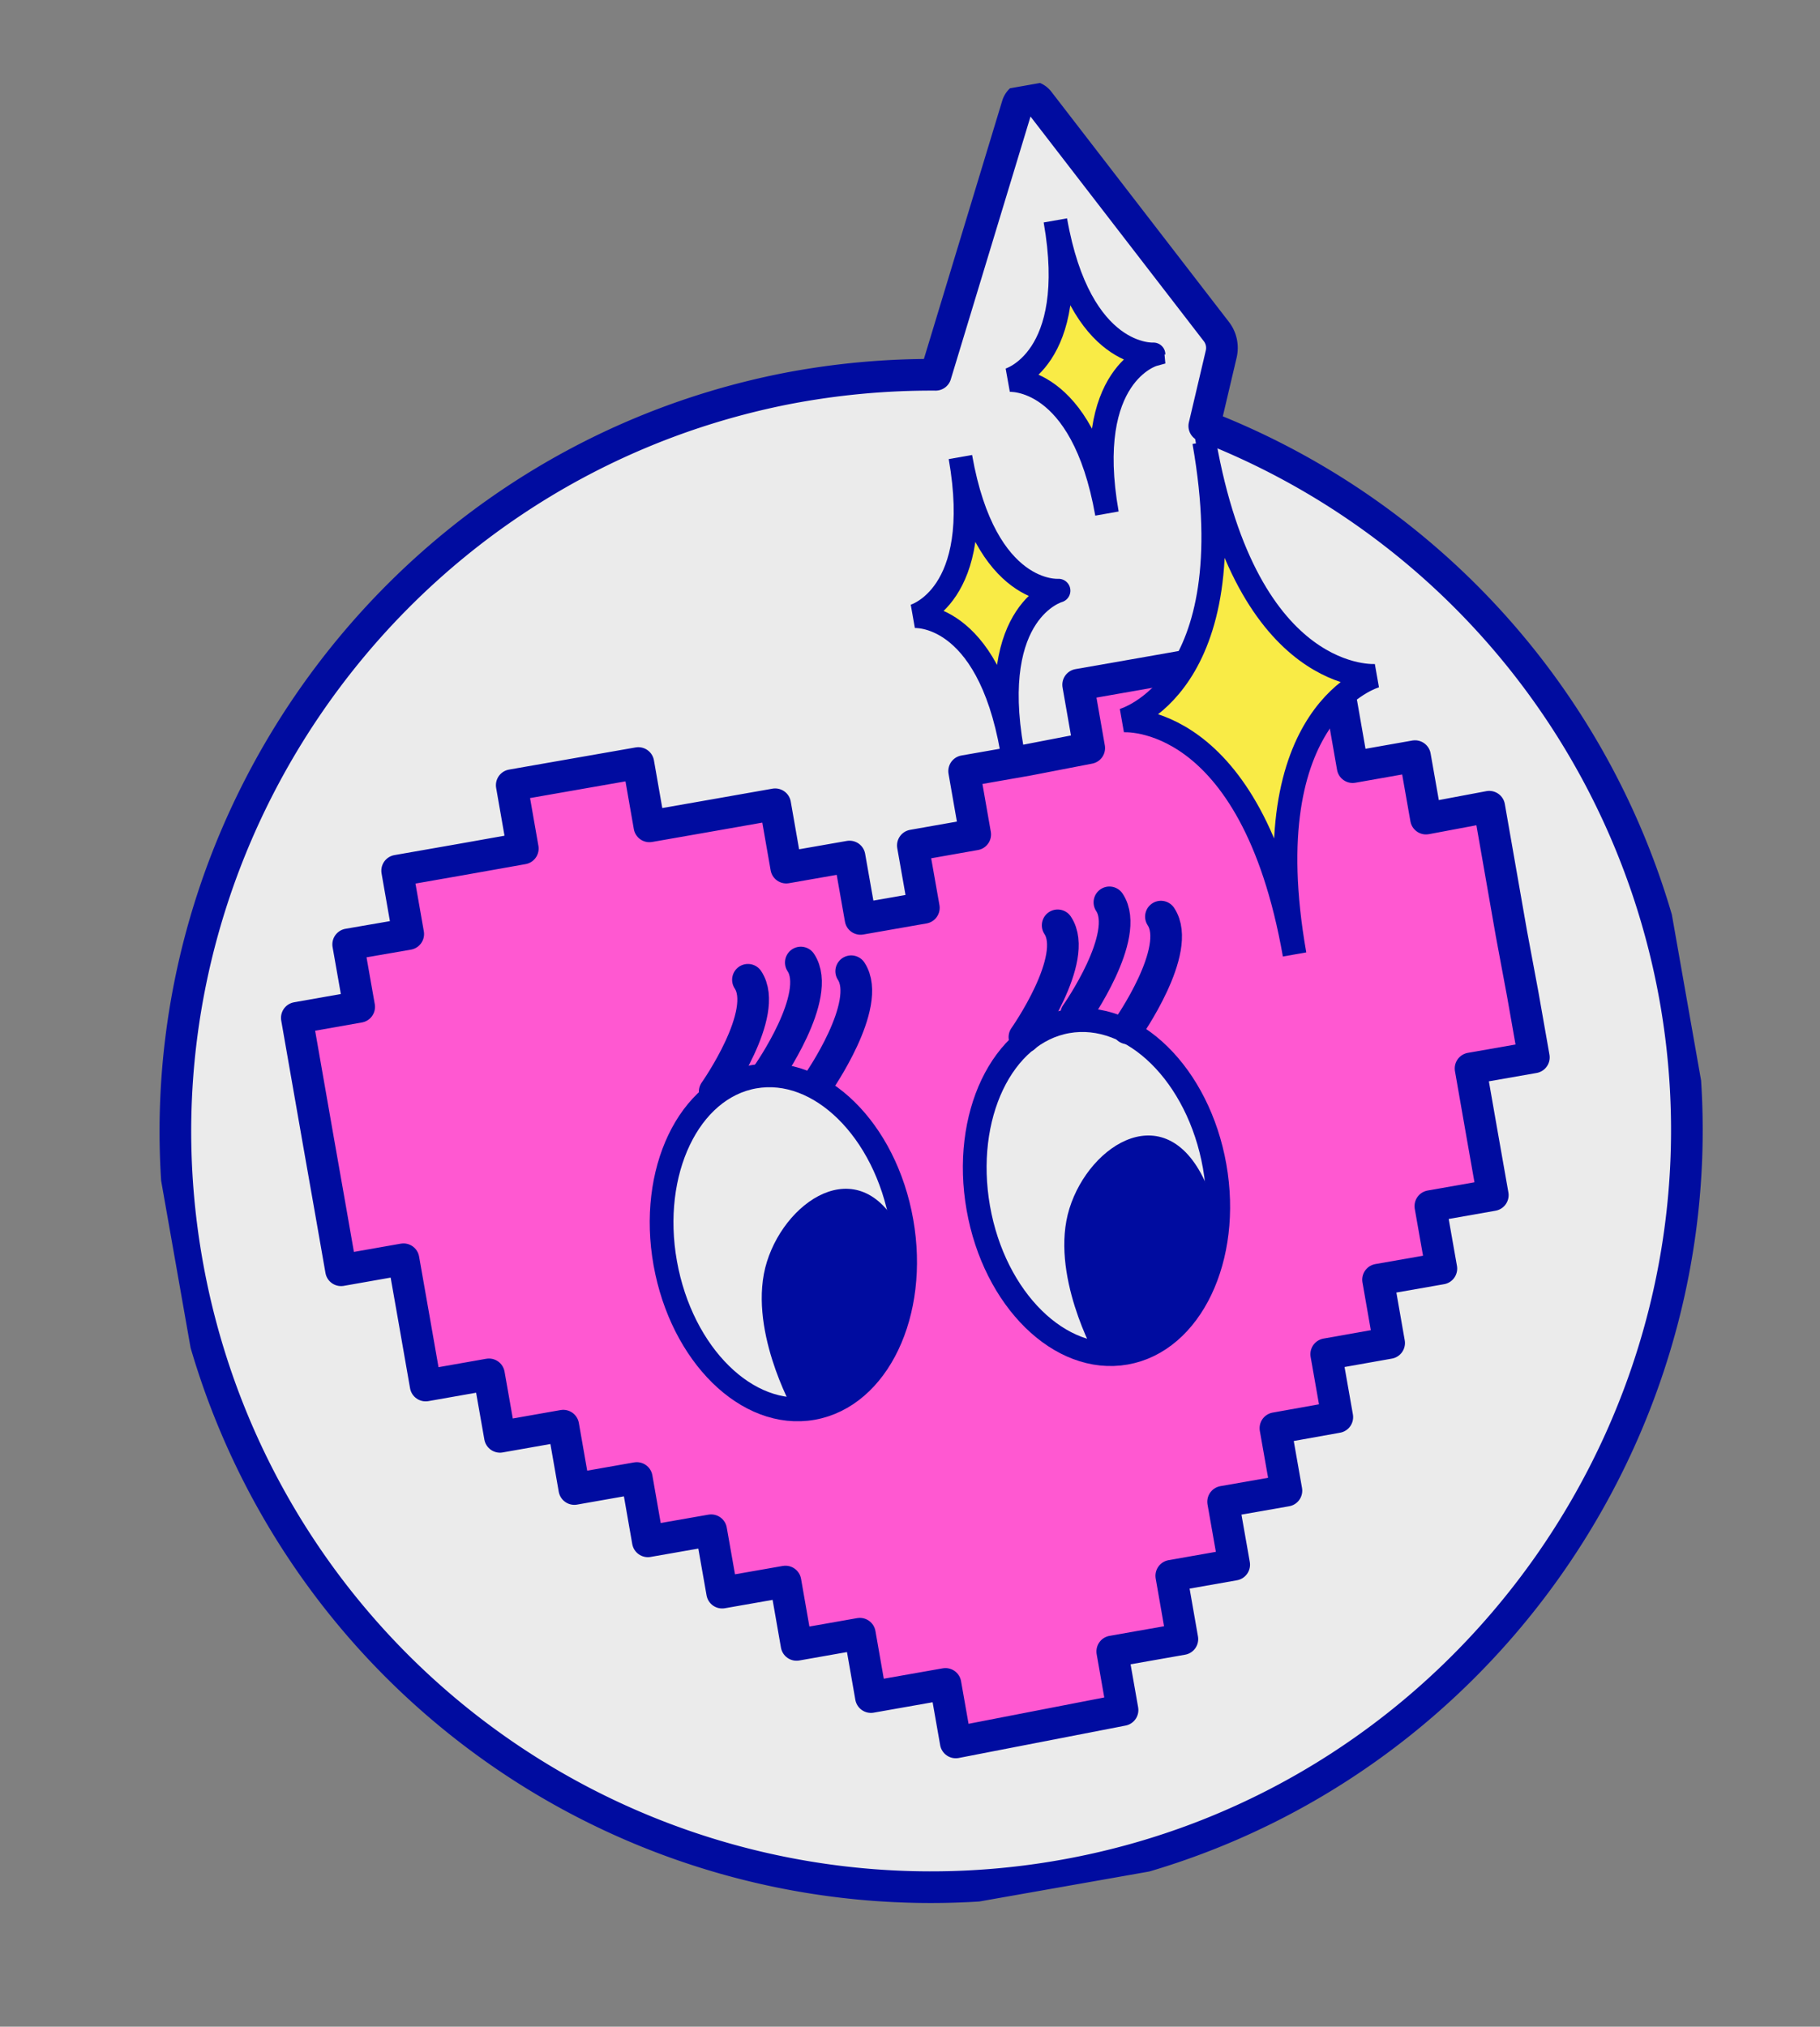 <svg xmlns="http://www.w3.org/2000/svg" xmlns:xlink="http://www.w3.org/1999/xlink" viewBox="0 0 230 256"><rect x="0" y="0" width="230" height="256" fill="#808080" stroke="none"/><defs><clipPath id="a"><rect x="18.05" y="15.12" width="193.85" height="224.88" transform="translate(-20.4 21.9) rotate(-10)" style="fill:none"/></clipPath></defs><g style="clip-path:url(#a)"><path d="M152.19,53.81l2.14-9.09a3.38,3.38,0,0,0-.66-2.9l-22.38-29a1.55,1.55,0,0,0-2.72.48L118.24,47.34a97,97,0,0,0-18.76,1.73c-51.19,10-85.16,59.69-75.75,111a95.47,95.47,0,0,0,110.81,76.8c51.25-9.18,85.89-58.38,77.34-109.76A95.49,95.49,0,0,0,152.19,53.81Z" style="fill:#ebebeb;stroke:#000ca0;stroke-linejoin:round;stroke-width:4px"/><path d="M180.21,103.4l-1.39-7.89-7.88,1.39-1.4-8-8,1.4-8,1.4-1.4-8-7.89,1.39-8,1.4,1.4,8L129.84,96l-8,1.4,1.4,8-7.88,1.39,1.39,7.88-8,1.4-1.39-7.88-8,1.4-1.4-8-7.89,1.39-8,1.4-1.4-8-8,1.4-8,1.4,1.4,8-7.88,1.4-8,1.4,1.4,8L44,119.29l1.39,7.89-7.88,1.39,1.4,8,1.4,8,1.39,7.88,1.4,8,7.89-1.39,1.4,7.95,1.4,8,8-1.41,1.39,7.89,8-1.41,1.4,8,7.89-1.39,1.4,8,8-1.4,1.39,7.88,8-1.4,1.4,8,8-1.41,1.4,8,9.42-1.66,1.3,7.39L141.86,216l-1.3-7.4,8.86-1.56-1.4-8,7.95-1.4-1.4-7.95,8-1.4-1.39-7.89L169,179l-1.4-7.95,7.95-1.41-1.4-8,8-1.4-1.39-7.89,7.89-1.39-1.41-8-1.4-8,8-1.4-1.41-8L191,117.9l-1.4-8-1.4-8Z" style="fill:#ff58d1;stroke:#000ca0;stroke-linecap:round;stroke-linejoin:round;stroke-width:4px"/><path d="M152.18,55.82C157.63,86.73,141.91,91,141.91,91s16.24-1.35,21.69,29.56c-5.45-30.91,10.27-35.19,10.27-35.19S157.63,86.73,152.18,55.82Z" style="fill:#f9eb46;stroke:#000ca0;stroke-miterlimit:10;stroke-width:3px"/><path d="M133.37,27.84C136.48,45.5,127.49,48,127.49,48s9.28-.78,12.4,16.87c-3.12-17.65,5.88-20.1,5.88-20.1S136.47,45.43,133.37,27.84Z" style="fill:#f9eb46;stroke:#000ca0;stroke-miterlimit:10;stroke-width:3px"/><path d="M121.37,57.73c3.11,17.65-5.88,20.1-5.88,20.1s9.29-.77,12.4,16.88c-3.11-17.65,5.88-20.1,5.88-20.1S124.48,75.38,121.37,57.73Z" style="fill:#f9eb46;stroke:#000ca0;stroke-miterlimit:10;stroke-width:3px"/><path d="M90.32,137.88s7-9.93,4.2-14.12" style="fill:none;stroke:#000ca0;stroke-linecap:round;stroke-miterlimit:10;stroke-width:4px"/><path d="M97,135.7s7-9.93,4.2-14.12" style="fill:none;stroke:#000ca0;stroke-linecap:round;stroke-miterlimit:10;stroke-width:4px"/><path d="M103.37,136.8s6.95-9.93,4.2-14.12" style="fill:none;stroke:#000ca0;stroke-linecap:round;stroke-miterlimit:10;stroke-width:4px"/><path d="M102.69,177.86c8.25-1.46,13.28-12,11.24-23.57S103.56,134.54,95.31,136,82,148,84.07,159.56,94.45,179.31,102.69,177.86Z" style="fill:#ebebeb;stroke:#000ca0;stroke-miterlimit:10;stroke-width:3px"/><path d="M142.26,170.88c8.24-1.45,13.28-12,11.24-23.56s-10.38-19.76-18.63-18.3-13.27,12-11.24,23.56S134,172.34,142.26,170.88Z" style="fill:#ebebeb;stroke:#000ca0;stroke-miterlimit:10;stroke-width:3px"/><path d="M100.2,178s-5.86-10.41-3.28-18.63,12.36-14.34,17.3-3S108.36,178.15,100.2,178Z" style="fill:#000ca0"/><path d="M138.44,171.27s-5.86-10.41-3.29-18.63,12.37-14.34,17.31-3S146.59,171.41,138.44,171.27Z" style="fill:#000ca0"/><path d="M129.46,131s7-9.93,4.2-14.12" style="fill:none;stroke:#000ca0;stroke-linecap:round;stroke-miterlimit:10;stroke-width:4px"/><path d="M136,128.1s7-9.93,4.2-14.12" style="fill:none;stroke:#000ca0;stroke-linecap:round;stroke-miterlimit:10;stroke-width:4px"/><path d="M142.51,129.9s7-9.93,4.2-14.12" style="fill:none;stroke:#000ca0;stroke-linecap:round;stroke-miterlimit:10;stroke-width:4px"/><path d="M151.22,56.49l-.46-2.65,2.56-.16-.08,2.82Z" style="fill:#000ca0"/></g></svg>